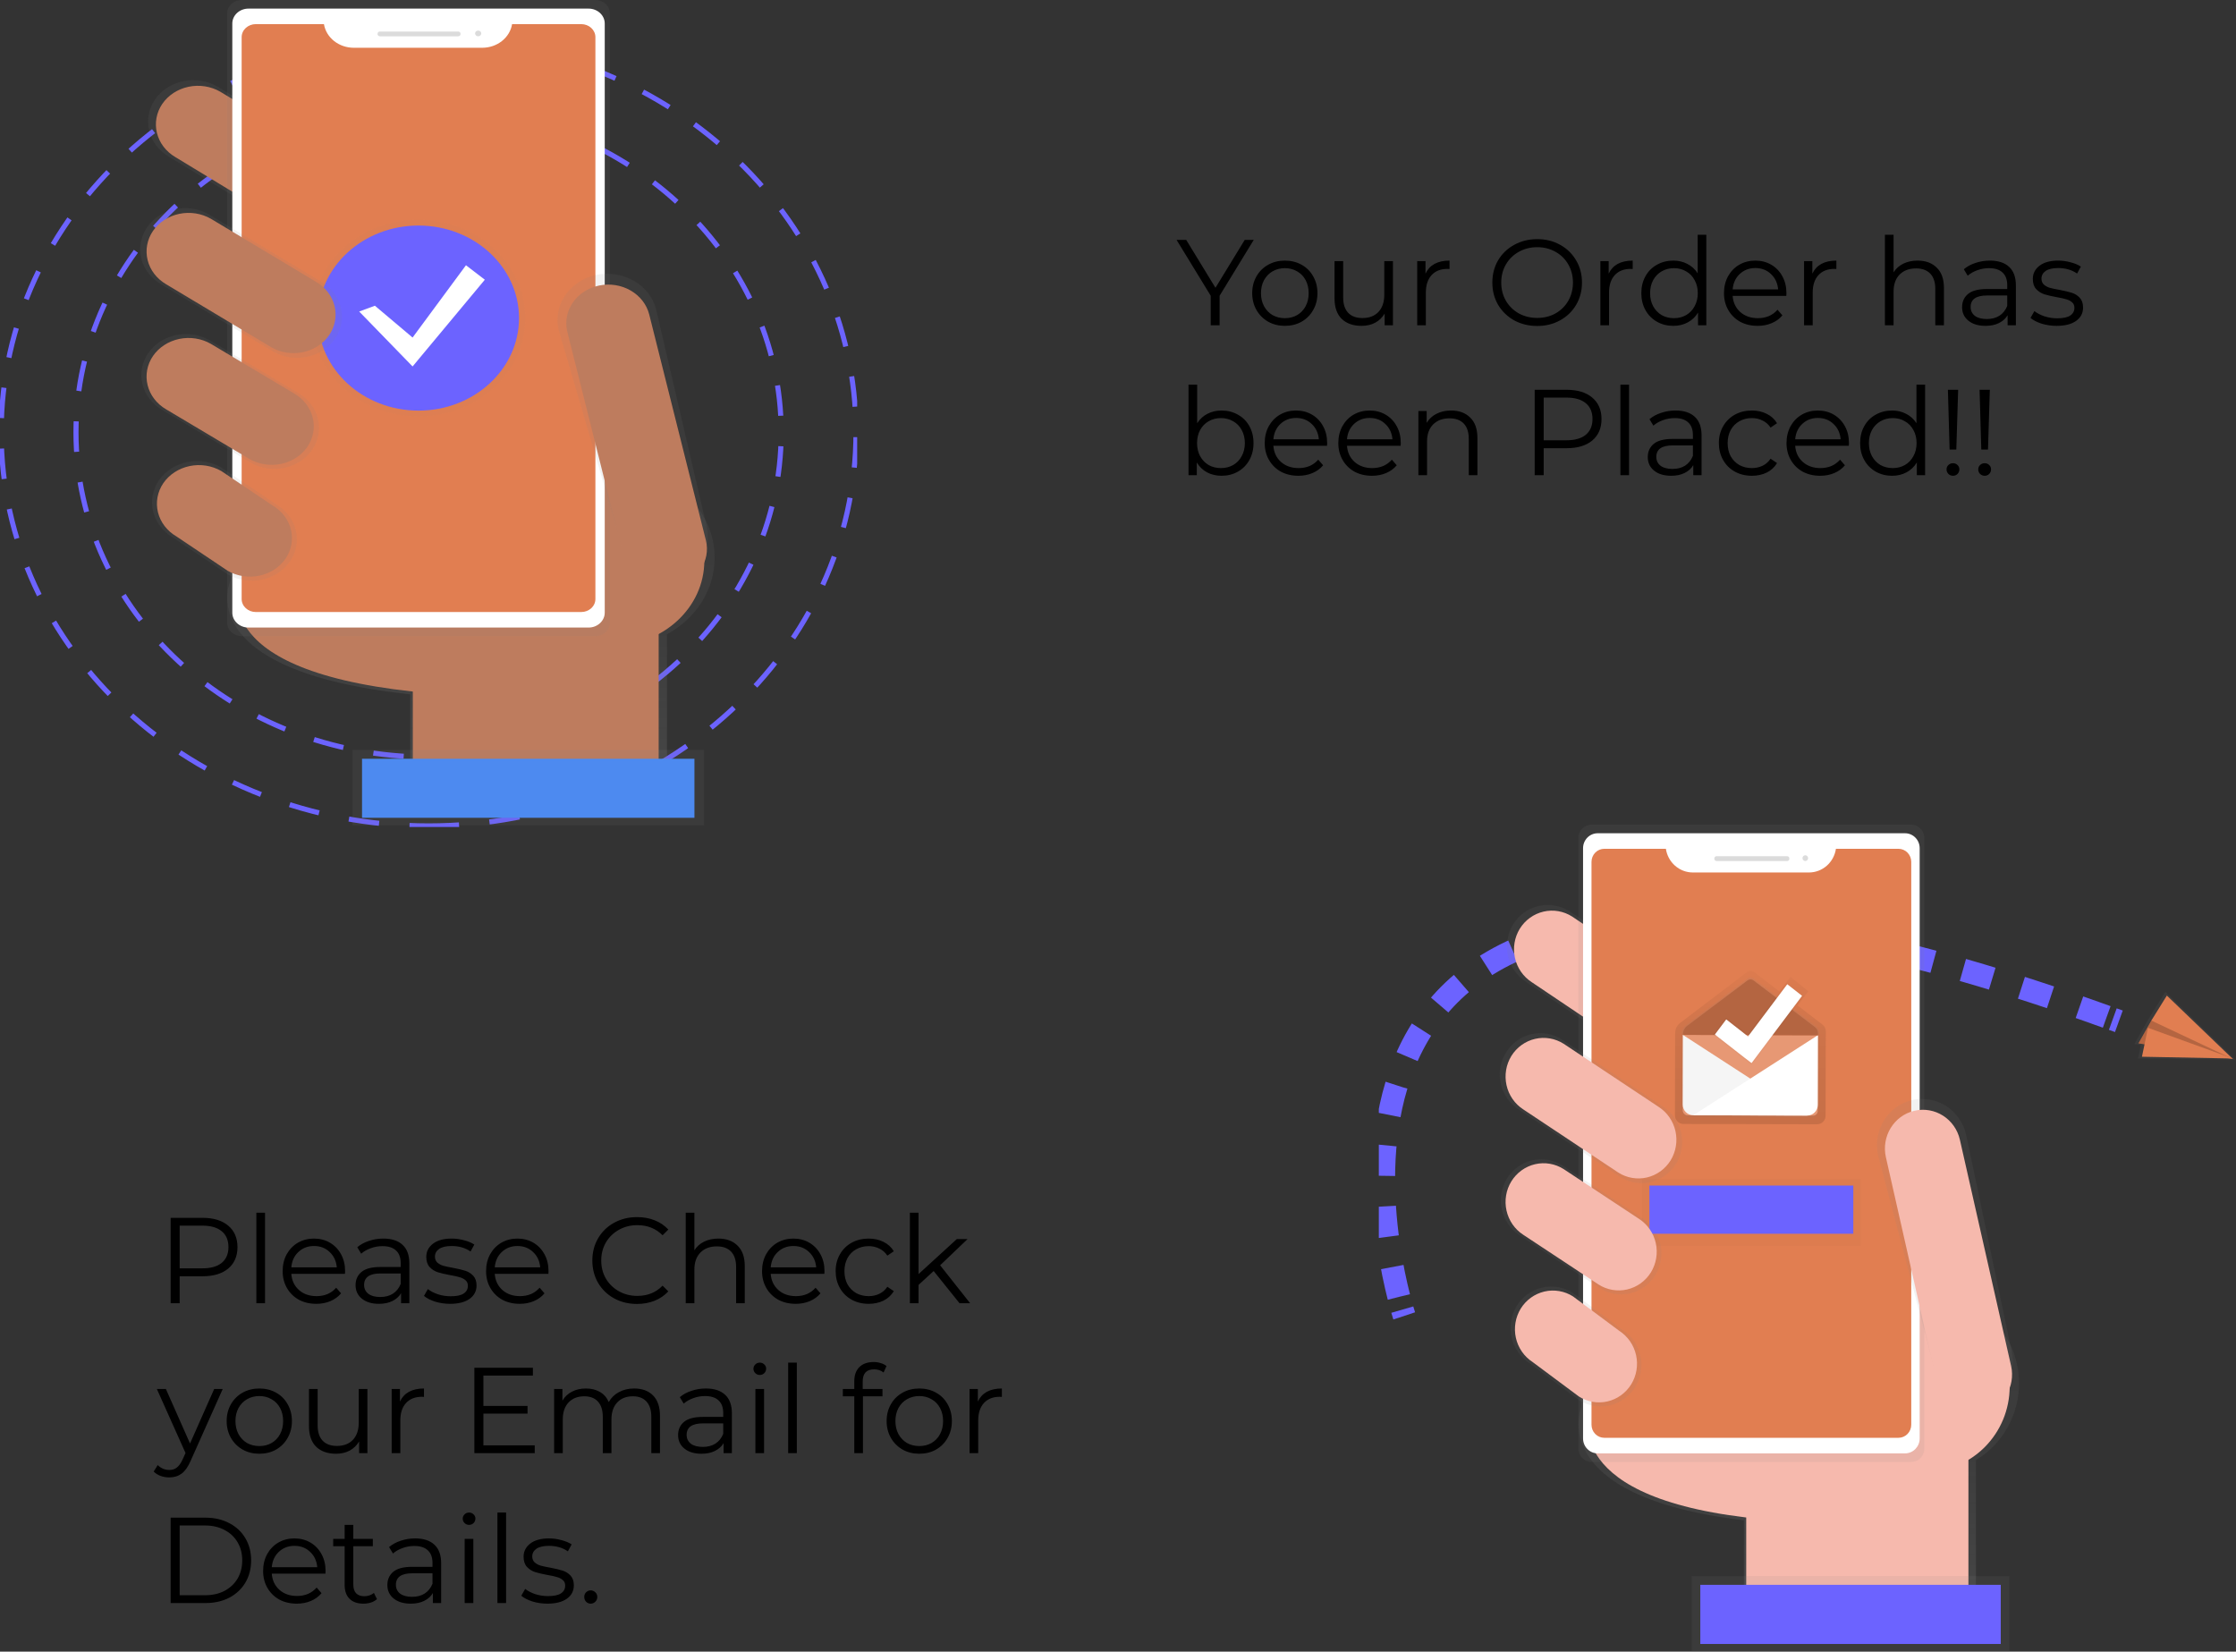<svg width="880" height="650" viewBox="0 0 880 650" fill="none" xmlns="http://www.w3.org/2000/svg">
<rect x="0" y="0" width="880" height="650" fill="#333333" stroke="none"/>
<g clip-path="url(#clip0)">
<path d="M168.674 297.933C245.316 297.933 307.446 240.731 307.446 170.168C307.446 99.606 245.316 42.403 168.674 42.403C92.033 42.403 29.903 99.606 29.903 170.168C29.903 240.731 92.033 297.933 168.674 297.933Z" stroke="#6C63FF" stroke-width="2" stroke-miterlimit="10" stroke-dasharray="12 12"/>
<path d="M168.674 325.035C261.573 325.035 336.882 255.699 336.882 170.168C336.882 84.638 261.573 15.302 168.674 15.302C75.776 15.302 0.467 84.638 0.467 170.168C0.467 255.699 75.776 325.035 168.674 325.035Z" stroke="#6C63FF" stroke-width="2" stroke-miterlimit="10" stroke-dasharray="12 12"/>
<path d="M281.252 219.506C281.255 210.805 277.731 202.417 271.37 195.983C265.009 189.548 256.269 185.53 246.86 184.716C237.452 183.901 228.051 186.348 220.499 191.578C212.947 196.808 207.786 204.445 206.026 212.993L89.407 210.081L90.688 228.527C90.688 228.527 74.058 263.854 161.456 273.266V308.972H262.493V249.606C268.198 246.53 272.931 242.134 276.222 236.854C279.513 231.574 281.247 225.594 281.252 219.506V219.506Z" fill="url(#paint0_linear)"/>
<path d="M94.691 229.301C94.691 229.301 78.767 263.131 162.465 272.156V306.365H259.226V215.772L93.448 211.634L94.691 229.301Z" fill="#BE7C5E"/>
<path d="M143.052 88.128C140.529 91.793 136.532 94.391 131.936 95.352C127.34 96.314 122.517 95.561 118.521 93.26L66.569 61.74C62.587 59.417 59.766 55.738 58.722 51.506C57.677 47.275 58.494 42.834 60.994 39.155V39.155C63.517 35.495 67.51 32.901 72.102 31.939C76.693 30.978 81.512 31.727 85.506 34.023L137.459 65.543C141.443 67.863 144.268 71.541 145.316 75.773C146.364 80.005 145.55 84.447 143.052 88.128V88.128Z" fill="url(#paint1_linear)"/>
<path d="M140.173 86.407C137.828 89.814 134.114 92.228 129.841 93.122C125.569 94.016 121.086 93.317 117.372 91.178L69.064 61.856C65.363 59.697 62.741 56.277 61.77 52.344C60.799 48.41 61.558 44.283 63.882 40.863V40.863C66.227 37.456 69.942 35.042 74.214 34.148C78.486 33.254 82.969 33.953 86.683 36.093L134.982 65.397C138.69 67.555 141.317 70.977 142.29 74.915C143.263 78.853 142.502 82.985 140.173 86.407V86.407Z" fill="#BE7C5E"/>
<path d="M240.859 254.114C260.928 254.114 277.196 239.136 277.196 220.659C277.196 202.182 260.928 187.204 240.859 187.204C220.79 187.204 204.521 202.182 204.521 220.659C204.521 239.136 220.79 254.114 240.859 254.114Z" fill="#BE7C5E"/>
<path d="M234.317 0H95.116C91.955 0 89.393 2.359 89.393 5.27V245.081C89.393 247.991 91.955 250.35 95.116 250.35H234.317C237.478 250.35 240.041 247.991 240.041 245.081V5.27C240.041 2.359 237.478 0 234.317 0Z" fill="url(#paint2_linear)"/>
<path d="M231.627 3.386H97.799C94.279 3.386 91.426 6.013 91.426 9.253V241.106C91.426 244.346 94.279 246.973 97.799 246.973H231.627C235.147 246.973 238 244.346 238 241.106V9.253C238 6.013 235.147 3.386 231.627 3.386Z" fill="white"/>
<path d="M201.536 9.494C201.112 12.077 199.698 14.436 197.549 16.142C195.401 17.849 192.66 18.791 189.822 18.799H139.201C136.364 18.79 133.624 17.848 131.477 16.141C129.329 14.434 127.916 12.077 127.492 9.494H100.672C99.941 9.494 99.217 9.626 98.541 9.883C97.865 10.14 97.251 10.518 96.734 10.993C96.217 11.469 95.806 12.034 95.527 12.656C95.247 13.278 95.103 13.944 95.103 14.618V235.733C95.102 236.406 95.245 237.073 95.525 237.695C95.804 238.317 96.214 238.882 96.731 239.358C97.248 239.835 97.861 240.212 98.537 240.47C99.212 240.728 99.936 240.86 100.667 240.86H228.757C229.489 240.861 230.213 240.729 230.888 240.472C231.564 240.215 232.178 239.837 232.695 239.361C233.213 238.886 233.623 238.321 233.903 237.699C234.183 237.077 234.327 236.41 234.327 235.737V14.622C234.328 13.949 234.184 13.282 233.905 12.66C233.625 12.038 233.215 11.473 232.699 10.996C232.182 10.52 231.568 10.142 230.893 9.885C230.217 9.627 229.493 9.494 228.762 9.494H201.536Z" fill="#E17E51"/>
<path d="M180.318 12.406H149.522C149.006 12.406 148.588 12.792 148.588 13.267V13.426C148.588 13.901 149.006 14.286 149.522 14.286H180.318C180.834 14.286 181.253 13.901 181.253 13.426V13.267C181.253 12.792 180.834 12.406 180.318 12.406Z" fill="#DBDBDB"/>
<path d="M188.191 14.286C188.867 14.286 189.415 13.782 189.415 13.159C189.415 12.537 188.867 12.032 188.191 12.032C187.515 12.032 186.967 12.537 186.967 13.159C186.967 13.782 187.515 14.286 188.191 14.286Z" fill="#DBDBDB"/>
<path d="M264.347 226.561C253.801 228.807 246.564 222.474 244.125 212.769L219.894 129.929C218.735 125.249 219.636 120.337 222.398 116.266C225.16 112.194 229.559 109.295 234.635 108.2V108.2C239.718 107.134 245.053 107.963 249.475 110.506C253.897 113.048 257.046 117.099 258.236 121.772L278.009 206.751C280.448 216.46 274.888 224.316 264.347 226.561Z" fill="url(#paint3_linear)"/>
<path d="M255.517 123.8C253.461 115.608 244.582 110.501 235.684 112.394C226.786 114.287 221.239 122.463 223.295 130.655L245.576 219.442C247.632 227.634 256.512 232.741 265.41 230.848C274.308 228.955 279.855 220.779 277.799 212.587L255.517 123.8Z" fill="#BE7C5E"/>
<path d="M277.042 295.171H138.738V324.854H277.042V295.171Z" fill="url(#paint4_linear)"/>
<path d="M273.305 298.613H142.477V321.843H273.305V298.613Z" fill="#4D8AF0"/>
<path d="M122.885 176.995C120.392 180.617 116.444 183.184 111.903 184.134C107.362 185.084 102.597 184.341 98.649 182.067L63.806 161.311C59.873 159.016 57.085 155.381 56.053 151.2C55.02 147.019 55.828 142.632 58.298 138.997V138.997C60.79 135.375 64.738 132.809 69.279 131.858C73.82 130.908 78.586 131.651 82.534 133.925L117.376 154.682C121.31 156.976 124.097 160.611 125.13 164.792C126.162 168.973 125.355 173.36 122.885 176.995V176.995Z" fill="url(#paint5_linear)"/>
<path d="M114.138 220.93C111.624 224.585 107.64 227.175 103.058 228.135C98.475 229.094 93.667 228.344 89.683 226.049L68.101 211.561C64.131 209.245 61.318 205.578 60.276 201.359C59.234 197.14 60.048 192.713 62.541 189.045V189.045C65.055 185.39 69.039 182.799 73.621 181.84C78.204 180.881 83.012 181.631 86.996 183.926L108.578 198.418C112.547 200.734 115.359 204.401 116.401 208.618C117.443 212.836 116.629 217.263 114.138 220.93Z" fill="url(#paint6_linear)"/>
<g opacity="0.5">
<path opacity="0.5" d="M164.712 163.87C187.921 163.87 206.736 146.548 206.736 125.179C206.736 103.811 187.921 86.489 164.712 86.489C141.503 86.489 122.688 103.811 122.688 125.179C122.688 146.548 141.503 163.87 164.712 163.87Z" fill="url(#paint7_linear)"/>
</g>
<path d="M164.712 161.595C186.556 161.595 204.264 145.291 204.264 125.179C204.264 105.068 186.556 88.764 164.712 88.764C142.868 88.764 125.16 105.068 125.16 125.179C125.16 145.291 142.868 161.595 164.712 161.595Z" fill="#6C63FF"/>
<path d="M147.546 120.318L162.376 132.837L183.388 104.389L190.808 110.08L162.376 144.219L141.364 122.598L147.546 120.318Z" fill="white"/>
<path d="M112.395 219.85C110.05 223.257 106.336 225.672 102.063 226.566C97.791 227.459 93.308 226.76 89.594 224.621L69.465 211.13C65.764 208.971 63.142 205.551 62.171 201.618C61.2 197.684 61.959 193.557 64.283 190.137V190.137C66.628 186.73 70.343 184.316 74.615 183.422C78.888 182.528 83.37 183.227 87.085 185.367L107.209 198.883C110.903 201.041 113.52 204.456 114.492 208.383C115.463 212.311 114.71 216.432 112.395 219.85V219.85Z" fill="#BE7C5E"/>
<path d="M120.969 175.855C118.624 179.262 114.909 181.677 110.637 182.571C106.365 183.464 101.882 182.765 98.168 180.626L65.386 161.096C61.685 158.936 59.063 155.517 58.092 151.583C57.121 147.65 57.88 143.522 60.204 140.103V140.103C62.549 136.695 66.264 134.281 70.536 133.387C74.808 132.493 79.291 133.192 83.006 135.332L115.787 154.862C119.488 157.021 122.11 160.441 123.081 164.375C124.052 168.308 123.293 172.436 120.969 175.855Z" fill="#BE7C5E"/>
<path d="M131.893 133.267C129.389 136.905 125.422 139.482 120.86 140.437C116.298 141.391 111.511 140.645 107.545 138.36L63.391 111.891C59.439 109.585 56.64 105.933 55.603 101.733C54.567 97.533 55.377 93.126 57.858 89.474C60.363 85.836 64.33 83.259 68.892 82.304C73.454 81.35 78.24 82.097 82.207 84.381L126.361 110.85C130.312 113.156 133.112 116.808 134.148 121.008C135.185 125.208 134.374 129.615 131.893 133.267Z" fill="url(#paint8_linear)"/>
<path d="M129.548 131.89C127.203 135.298 123.488 137.712 119.216 138.606C114.944 139.5 110.461 138.8 106.746 136.661L65.391 111.87C61.69 109.71 59.068 106.291 58.097 102.357C57.126 98.424 57.885 94.296 60.209 90.877V90.877C62.554 87.469 66.269 85.055 70.541 84.161C74.813 83.267 79.296 83.966 83.01 86.106L124.361 110.897C128.063 113.056 130.686 116.475 131.658 120.409C132.63 124.342 131.871 128.47 129.548 131.89V131.89Z" fill="#BE7C5E"/>
</g>
<g clip-path="url(#clip1)">
<path d="M552.642 517.866C552.642 517.866 552.355 517.004 551.891 515.401" stroke="#6C63FF" stroke-width="9" stroke-miterlimit="10"/>
<path d="M550.53 510.401C540.264 470.06 508.257 284.138 829.111 400.205" stroke="#6C63FF" stroke-width="9" stroke-miterlimit="10" stroke-dasharray="12.04 12.04"/>
<path d="M831.515 401.067L833.901 401.929" stroke="#6C63FF" stroke-width="9" stroke-miterlimit="10"/>
<path d="M794.6 544.454C794.602 535.737 791.417 527.333 785.668 520.886C779.919 514.44 772.019 510.414 763.515 509.598C755.011 508.782 746.515 511.234 739.689 516.474C732.863 521.713 728.199 529.364 726.608 537.929L621.204 535.011L622.361 553.492C622.361 553.492 607.331 588.885 686.324 598.315V634.088H777.644V574.611C782.801 571.529 787.079 567.124 790.054 561.835C793.028 556.545 794.595 550.553 794.6 544.454V544.454Z" fill="url(#paint9_linear)"/>
<path d="M625.981 554.268C625.981 554.268 611.588 588.161 687.237 597.203V631.476H774.693V540.709L624.857 536.567L625.981 554.268Z" fill="#F6B9AD"/>
<path d="M669.689 412.828C667.409 416.501 663.797 419.103 659.643 420.066C655.489 421.03 651.13 420.276 647.518 417.97L600.561 386.391C596.963 384.064 594.413 380.378 593.469 376.138C592.525 371.899 593.264 367.45 595.523 363.764C597.803 360.096 601.412 357.498 605.562 356.534C609.712 355.571 614.067 356.322 617.678 358.622L664.634 390.201C668.235 392.526 670.789 396.211 671.736 400.451C672.683 404.69 671.947 409.141 669.689 412.828V412.828Z" fill="url(#paint10_linear)"/>
<path d="M667.088 411.1C664.968 414.514 661.611 416.932 657.75 417.828C653.888 418.724 649.836 418.023 646.479 415.88L602.817 386.525C599.472 384.362 597.102 380.935 596.224 376.994C595.347 373.054 596.033 368.918 598.133 365.492V365.492C600.253 362.079 603.61 359.66 607.472 358.764C611.333 357.869 615.385 358.569 618.742 360.713L662.396 390.072C665.741 392.234 668.112 395.659 668.991 399.599C669.87 403.538 669.186 407.673 667.088 411.1V411.1Z" fill="#F6B9AD"/>
<path d="M758.087 579.127C776.226 579.127 790.93 564.121 790.93 545.609C790.93 527.097 776.226 512.091 758.087 512.091C739.948 512.091 725.244 527.097 725.244 545.609C725.244 564.121 739.948 579.127 758.087 579.127Z" fill="#F6B9AD"/>
<path d="M752.175 324.535H626.361C623.504 324.535 621.188 326.899 621.188 329.815V570.077C621.188 572.992 623.504 575.356 626.361 575.356H752.175C755.032 575.356 757.349 572.992 757.349 570.077V329.815C757.349 326.899 755.032 324.535 752.175 324.535Z" fill="url(#paint11_linear)"/>
<path d="M749.747 327.927H628.789C625.607 327.927 623.028 330.559 623.028 333.806V566.094C623.028 569.341 625.607 571.973 628.789 571.973H749.747C752.928 571.973 755.507 569.341 755.507 566.094V333.806C755.507 330.559 752.928 327.927 749.747 327.927Z" fill="white"/>
<path d="M722.55 334.043C722.167 336.631 720.889 338.994 718.947 340.703C717.005 342.413 714.528 343.358 711.963 343.365H666.21C663.646 343.356 661.17 342.412 659.229 340.702C657.288 338.992 656.01 336.63 655.627 334.043H631.386C630.726 334.042 630.071 334.175 629.46 334.432C628.85 334.69 628.295 335.068 627.827 335.545C627.36 336.021 626.989 336.587 626.736 337.211C626.483 337.834 626.353 338.501 626.353 339.176V560.707C626.352 561.381 626.482 562.049 626.734 562.672C626.987 563.296 627.357 563.862 627.824 564.339C628.291 564.816 628.846 565.195 629.456 565.453C630.067 565.711 630.721 565.844 631.382 565.844H747.154C747.815 565.845 748.47 565.712 749.08 565.455C749.691 565.197 750.246 564.819 750.714 564.342C751.181 563.866 751.552 563.299 751.805 562.676C752.058 562.053 752.188 561.385 752.188 560.711V339.18C752.189 338.506 752.059 337.838 751.806 337.215C751.554 336.591 751.184 336.025 750.716 335.548C750.249 335.071 749.695 334.692 749.084 334.434C748.474 334.176 747.819 334.043 747.158 334.043H722.55Z" fill="#E17E51"/>
<path d="M703.373 336.965H675.539C675.072 336.965 674.694 337.351 674.694 337.827V337.986C674.694 338.462 675.072 338.848 675.539 338.848H703.373C703.84 338.848 704.218 338.462 704.218 337.986V337.827C704.218 337.351 703.84 336.965 703.373 336.965Z" fill="#DBDBDB"/>
<path d="M710.489 338.848C711.1 338.848 711.596 338.343 711.596 337.719C711.596 337.096 711.1 336.59 710.489 336.59C709.878 336.59 709.383 337.096 709.383 337.719C709.383 338.343 709.878 338.848 710.489 338.848Z" fill="#DBDBDB"/>
<path d="M779.321 551.518C769.789 553.768 763.248 547.423 761.043 537.7L739.142 454.708C738.095 450.019 738.909 445.098 741.405 441.019C743.902 436.941 747.878 434.036 752.466 432.939V432.939C757.06 431.87 761.882 432.701 765.879 435.248C769.876 437.796 772.722 441.854 773.797 446.536L791.669 531.658C793.873 541.398 788.848 549.268 779.321 551.518Z" fill="url(#paint12_linear)"/>
<path d="M771.34 448.572C769.482 440.365 761.456 435.248 753.413 437.145C745.371 439.041 740.358 447.232 742.216 455.44L762.355 544.394C764.213 552.601 772.239 557.718 780.281 555.821C788.324 553.925 793.337 545.734 791.479 537.526L771.34 448.572Z" fill="#F6B9AD"/>
<path d="M790.796 620.261H665.792V650H790.796V620.261Z" fill="url(#paint13_linear)"/>
<path d="M787.417 623.709H669.17V646.983H787.417V623.709Z" fill="#6C63FF"/>
<path d="M717.157 403.14L707.47 395.696L711.693 390.094L704.644 384.448L700.24 390.145L690.277 382.495C689.898 382.205 689.436 382.047 688.962 382.047C688.487 382.047 688.026 382.205 687.646 382.495L661.239 402.558C660.238 403.42 659.301 404.407 659.292 406.665H659.263L659.195 437.576V438.951C659.194 439.394 659.279 439.832 659.443 440.241C659.608 440.651 659.851 441.023 660.157 441.337C660.462 441.651 660.826 441.9 661.226 442.07C661.626 442.241 662.056 442.329 662.489 442.33H663.79L688.829 442.386L715.172 442.446C715.606 442.447 716.036 442.361 716.437 442.193C716.838 442.025 717.203 441.777 717.51 441.465C717.818 441.153 718.062 440.782 718.229 440.374C718.396 439.965 718.482 439.527 718.483 439.085L718.555 406.855H718.61C718.61 404.592 718.158 404.002 717.157 403.14Z" fill="url(#paint14_linear)"/>
<path d="M716.008 407.325C716.008 405.265 715.586 404.739 714.682 403.941L690.159 385.12C689.812 384.854 689.391 384.711 688.957 384.711C688.524 384.711 688.102 384.854 687.756 385.12L663.663 403.428C663.084 403.851 662.617 404.415 662.307 405.07C661.998 405.724 661.854 406.448 661.889 407.174H661.864L661.801 435.378V436.632C661.8 437.448 662.116 438.23 662.679 438.808C663.243 439.386 664.009 439.712 664.808 439.714H665.994L688.841 439.766L712.875 439.822C713.674 439.823 714.441 439.5 715.007 438.925C715.573 438.349 715.892 437.568 715.894 436.753L715.958 407.346L716.008 407.325Z" fill="url(#paint15_linear)"/>
<path d="M662.307 407.287L715.446 407.41L715.379 437.247C715.379 437.484 715.333 437.718 715.244 437.937C715.154 438.155 715.024 438.353 714.86 438.52C714.695 438.687 714.5 438.819 714.286 438.909C714.072 438.999 713.842 439.045 713.61 439.045L664.2 438.93C663.684 438.929 663.189 438.719 662.825 438.345C662.46 437.972 662.256 437.466 662.258 436.939L662.324 407.287L662.307 407.287Z" fill="#E17E51"/>
<path opacity="0.2" d="M662.307 407.287L715.446 407.41L715.379 437.247C715.379 437.484 715.333 437.718 715.244 437.937C715.154 438.155 715.024 438.353 714.86 438.52C714.695 438.687 714.5 438.819 714.286 438.909C714.072 438.999 713.842 439.045 713.61 439.045L664.2 438.93C663.684 438.929 663.189 438.719 662.825 438.345C662.46 437.972 662.256 437.466 662.258 436.939L662.324 407.287L662.307 407.287Z" fill="white"/>
<path d="M662.312 407.277L662.253 434.684C662.252 435.237 662.357 435.785 662.564 436.296C662.77 436.808 663.073 437.272 663.455 437.664C663.838 438.056 664.292 438.367 664.792 438.58C665.292 438.792 665.829 438.902 666.37 438.904L711.258 439.007" fill="#F5F5F5"/>
<path d="M715.456 407.398L715.397 434.822C715.396 435.375 715.288 435.922 715.079 436.433C714.871 436.943 714.566 437.407 714.182 437.797C713.798 438.187 713.343 438.496 712.842 438.707C712.341 438.918 711.804 439.025 711.262 439.024L666.375 438.921" fill="white"/>
<path d="M687.752 385.835L664.103 403.635C663.534 404.043 663.077 404.591 662.772 405.227C662.467 405.864 662.325 406.569 662.358 407.277L715.523 407.45C715.523 405.445 715.101 404.92 714.222 404.161L690.129 385.844C689.787 385.58 689.371 385.437 688.942 385.435C688.513 385.433 688.096 385.574 687.752 385.835V385.835Z" fill="#E17E51"/>
<path opacity="0.2" d="M687.752 385.835L664.103 403.635C663.534 404.043 663.077 404.591 662.772 405.227C662.467 405.864 662.325 406.569 662.358 407.277L715.523 407.45C715.523 405.445 715.101 404.92 714.222 404.161L690.129 385.844C689.787 385.58 689.371 385.437 688.942 385.435C688.513 385.433 688.096 385.574 687.752 385.835V385.835Z" fill="black"/>
<path d="M709.699 392.029L703.268 386.883L687.722 406.976L679.369 400.364L674.137 407.152L686.295 416.63L689.31 419.099L709.699 392.029Z" fill="url(#paint16_linear)"/>
<path d="M709.226 391.904L703.398 387.344L687.955 407.898L679.378 401.187L674.905 407.135L686.396 416.117L689.344 418.371L709.226 391.904Z" fill="white"/>
<path d="M659.605 458.061C657.341 461.706 653.756 464.288 649.633 465.245C645.51 466.201 641.183 465.453 637.599 463.164L597.69 436.645C594.119 434.335 591.589 430.676 590.652 426.468C589.715 422.26 590.448 417.845 592.69 414.186V414.186C594.954 410.541 598.539 407.959 602.662 407.003C606.785 406.047 611.112 406.795 614.697 409.083L654.605 435.602C658.176 437.913 660.707 441.571 661.643 445.779C662.58 449.987 661.848 454.403 659.605 458.061V458.061Z" fill="url(#paint17_linear)"/>
<path d="M657.485 456.665C655.365 460.078 652.008 462.497 648.146 463.393C644.285 464.288 640.233 463.588 636.876 461.445L599.497 436.606C596.152 434.443 593.782 431.017 592.905 427.076C592.027 423.135 592.714 419 594.814 415.574V415.574C596.934 412.16 600.291 409.742 604.152 408.846C608.014 407.95 612.066 408.651 615.423 410.794L652.801 435.632C656.146 437.796 658.516 441.222 659.394 445.163C660.271 449.104 659.585 453.239 657.485 456.665V456.665Z" fill="#F6B9AD"/>
<path d="M651.463 501.859C649.21 505.488 645.642 508.059 641.537 509.011C637.433 509.963 633.126 509.219 629.557 506.94L598.062 486.145C594.506 483.846 591.986 480.204 591.053 476.015C590.121 471.826 590.85 467.431 593.083 463.789V463.789C595.335 460.16 598.904 457.589 603.008 456.637C607.113 455.685 611.419 456.429 614.988 458.708L646.479 479.508C650.035 481.806 652.554 485.446 653.488 489.634C654.422 493.822 653.693 498.217 651.463 501.859Z" fill="url(#paint18_linear)"/>
<path d="M643.557 545.881C641.285 549.543 637.684 552.138 633.542 553.099C629.401 554.06 625.055 553.308 621.454 551.009L601.947 536.485C598.359 534.165 595.816 530.491 594.875 526.264C593.933 522.037 594.669 517.601 596.922 513.927C599.197 510.267 602.799 507.676 606.941 506.718C611.082 505.761 615.427 506.514 619.026 508.815L638.532 523.335C642.117 525.655 644.657 529.327 645.599 533.551C646.54 537.774 645.806 542.207 643.557 545.881Z" fill="url(#paint19_linear)"/>
<path d="M641.981 544.799C639.862 548.212 636.504 550.631 632.643 551.527C628.782 552.422 624.73 551.722 621.373 549.578L603.184 536.037C599.839 533.873 597.469 530.447 596.591 526.506C595.714 522.565 596.4 518.43 598.5 515.004C600.62 511.591 603.977 509.172 607.839 508.276C611.7 507.381 615.752 508.081 619.109 510.224L637.298 523.766C640.643 525.93 643.013 529.356 643.89 533.297C644.768 537.237 644.082 541.373 641.981 544.799V544.799Z" fill="#F6B9AD"/>
<path d="M732.344 463.992H646.192V490.282H732.344V463.992Z" fill="url(#paint20_linear)"/>
<path d="M729.387 466.578H649.148V485.541H729.387V466.578Z" fill="#6C63FF"/>
<path d="M878.484 416.992L880 417.233L879.764 417.005H879.891L879.692 416.936L852.204 390.331L845.532 401.075L839.982 410.876L842.554 411.285L841.414 416.595L878.484 416.992Z" fill="url(#paint21_linear)"/>
<path d="M846.684 401.636L841.616 410.605L878.779 416.781L854.843 399.769L846.684 401.636Z" fill="#E17E51"/>
<path opacity="0.2" d="M846.684 401.636L841.616 410.605L878.779 416.781L854.843 399.769L846.684 401.636Z" fill="black"/>
<path d="M852.786 391.809L878.779 416.781L846.684 401.636L852.786 391.809Z" fill="#E17E51"/>
<path d="M842.984 415.876L878.678 416.569L845.358 404.493L842.984 415.876Z" fill="#E17E51"/>
<path d="M649.731 500.734C647.612 504.148 644.254 506.566 640.393 507.462C636.532 508.357 632.48 507.657 629.123 505.514L599.493 485.947C596.149 483.783 593.779 480.357 592.901 476.416C592.023 472.475 592.71 468.34 594.81 464.914V464.914C596.926 461.497 600.282 459.074 604.144 458.174C608.005 457.274 612.059 457.971 615.419 460.113L645.048 479.68C648.399 481.843 650.773 485.274 651.65 489.22C652.528 493.166 651.838 497.306 649.731 500.734V500.734Z" fill="#F6B9AD"/>
</g>
<path d="M479.992 116.384V128H476.488V116.384L463.048 94.4H466.84L478.36 113.264L489.88 94.4H493.432L479.992 116.384ZM505.681 128.24C503.249 128.24 501.057 127.696 499.105 126.608C497.153 125.488 495.617 123.952 494.497 122C493.377 120.048 492.817 117.84 492.817 115.376C492.817 112.912 493.377 110.704 494.497 108.752C495.617 106.8 497.153 105.28 499.105 104.192C501.057 103.104 503.249 102.56 505.681 102.56C508.113 102.56 510.305 103.104 512.257 104.192C514.209 105.28 515.729 106.8 516.817 108.752C517.937 110.704 518.497 112.912 518.497 115.376C518.497 117.84 517.937 120.048 516.817 122C515.729 123.952 514.209 125.488 512.257 126.608C510.305 127.696 508.113 128.24 505.681 128.24ZM505.681 125.216C507.473 125.216 509.073 124.816 510.481 124.016C511.921 123.184 513.041 122.016 513.841 120.512C514.641 119.008 515.041 117.296 515.041 115.376C515.041 113.456 514.641 111.744 513.841 110.24C513.041 108.736 511.921 107.584 510.481 106.784C509.073 105.952 507.473 105.536 505.681 105.536C503.889 105.536 502.273 105.952 500.833 106.784C499.425 107.584 498.305 108.736 497.473 110.24C496.673 111.744 496.273 113.456 496.273 115.376C496.273 117.296 496.673 119.008 497.473 120.512C498.305 122.016 499.425 123.184 500.833 124.016C502.273 124.816 503.889 125.216 505.681 125.216ZM548.207 102.752V128H544.943V123.392C544.047 124.928 542.815 126.128 541.247 126.992C539.679 127.824 537.887 128.24 535.871 128.24C532.575 128.24 529.967 127.328 528.047 125.504C526.159 123.648 525.215 120.944 525.215 117.392V102.752H528.623V117.056C528.623 119.712 529.279 121.728 530.591 123.104C531.903 124.48 533.775 125.168 536.207 125.168C538.863 125.168 540.959 124.368 542.495 122.768C544.031 121.136 544.799 118.88 544.799 116V102.752H548.207ZM561.016 107.696C561.816 106 563 104.72 564.568 103.856C566.168 102.992 568.136 102.56 570.472 102.56V105.872L569.656 105.824C567 105.824 564.92 106.64 563.416 108.272C561.912 109.904 561.16 112.192 561.16 115.136V128H557.752V102.752H561.016V107.696ZM604.988 128.288C601.66 128.288 598.636 127.552 595.916 126.08C593.228 124.576 591.116 122.528 589.58 119.936C588.076 117.344 587.324 114.432 587.324 111.2C587.324 107.968 588.076 105.056 589.58 102.464C591.116 99.872 593.228 97.84 595.916 96.368C598.636 94.864 601.66 94.112 604.988 94.112C608.316 94.112 611.308 94.848 613.964 96.32C616.652 97.792 618.764 99.84 620.3 102.464C621.836 105.056 622.604 107.968 622.604 111.2C622.604 114.432 621.836 117.36 620.3 119.984C618.764 122.576 616.652 124.608 613.964 126.08C611.308 127.552 608.316 128.288 604.988 128.288ZM604.988 125.12C607.644 125.12 610.044 124.528 612.188 123.344C614.332 122.128 616.012 120.464 617.228 118.352C618.444 116.208 619.052 113.824 619.052 111.2C619.052 108.576 618.444 106.208 617.228 104.096C616.012 101.952 614.332 100.288 612.188 99.104C610.044 97.888 607.644 97.28 604.988 97.28C602.332 97.28 599.916 97.888 597.74 99.104C595.596 100.288 593.9 101.952 592.652 104.096C591.436 106.208 590.828 108.576 590.828 111.2C590.828 113.824 591.436 116.208 592.652 118.352C593.9 120.464 595.596 122.128 597.74 123.344C599.916 124.528 602.332 125.12 604.988 125.12ZM633.11 107.696C633.91 106 635.094 104.72 636.662 103.856C638.262 102.992 640.23 102.56 642.566 102.56V105.872L641.75 105.824C639.094 105.824 637.014 106.64 635.51 108.272C634.006 109.904 633.254 112.192 633.254 115.136V128H629.846V102.752H633.11V107.696ZM671.542 92.384V128H668.278V123.008C667.254 124.704 665.894 126 664.198 126.896C662.534 127.792 660.646 128.24 658.534 128.24C656.166 128.24 654.022 127.696 652.102 126.608C650.182 125.52 648.678 124 647.59 122.048C646.502 120.096 645.958 117.872 645.958 115.376C645.958 112.88 646.502 110.656 647.59 108.704C648.678 106.752 650.182 105.248 652.102 104.192C654.022 103.104 656.166 102.56 658.534 102.56C660.582 102.56 662.422 102.992 664.054 103.856C665.718 104.688 667.078 105.92 668.134 107.552V92.384H671.542ZM658.822 125.216C660.582 125.216 662.166 124.816 663.574 124.016C665.014 123.184 666.134 122.016 666.934 120.512C667.766 119.008 668.182 117.296 668.182 115.376C668.182 113.456 667.766 111.744 666.934 110.24C666.134 108.736 665.014 107.584 663.574 106.784C662.166 105.952 660.582 105.536 658.822 105.536C657.03 105.536 655.414 105.952 653.974 106.784C652.566 107.584 651.446 108.736 650.614 110.24C649.814 111.744 649.414 113.456 649.414 115.376C649.414 117.296 649.814 119.008 650.614 120.512C651.446 122.016 652.566 123.184 653.974 124.016C655.414 124.816 657.03 125.216 658.822 125.216ZM703.017 116.432H681.897C682.089 119.056 683.097 121.184 684.921 122.816C686.745 124.416 689.049 125.216 691.833 125.216C693.401 125.216 694.841 124.944 696.153 124.4C697.465 123.824 698.601 122.992 699.561 121.904L701.481 124.112C700.361 125.456 698.953 126.48 697.257 127.184C695.593 127.888 693.753 128.24 691.737 128.24C689.145 128.24 686.841 127.696 684.825 126.608C682.841 125.488 681.289 123.952 680.169 122C679.049 120.048 678.489 117.84 678.489 115.376C678.489 112.912 679.017 110.704 680.073 108.752C681.161 106.8 682.633 105.28 684.489 104.192C686.377 103.104 688.489 102.56 690.825 102.56C693.161 102.56 695.257 103.104 697.113 104.192C698.969 105.28 700.425 106.8 701.481 108.752C702.537 110.672 703.065 112.88 703.065 115.376L703.017 116.432ZM690.825 105.488C688.393 105.488 686.345 106.272 684.681 107.84C683.049 109.376 682.121 111.392 681.897 113.888H699.801C699.577 111.392 698.633 109.376 696.969 107.84C695.337 106.272 693.289 105.488 690.825 105.488ZM713.266 107.696C714.066 106 715.25 104.72 716.818 103.856C718.418 102.992 720.386 102.56 722.722 102.56V105.872L721.906 105.824C719.25 105.824 717.17 106.64 715.666 108.272C714.162 109.904 713.41 112.192 713.41 115.136V128H710.002V102.752H713.266V107.696ZM754.694 102.56C757.862 102.56 760.374 103.488 762.23 105.344C764.118 107.168 765.062 109.84 765.062 113.36V128H761.654V113.696C761.654 111.072 760.998 109.072 759.686 107.696C758.374 106.32 756.502 105.632 754.07 105.632C751.35 105.632 749.19 106.448 747.59 108.08C746.022 109.68 745.238 111.904 745.238 114.752V128H741.83V92.384H745.238V107.168C746.166 105.696 747.446 104.56 749.078 103.76C750.71 102.96 752.582 102.56 754.694 102.56ZM783.147 102.56C786.443 102.56 788.971 103.392 790.731 105.056C792.491 106.688 793.371 109.12 793.371 112.352V128H790.107V124.064C789.339 125.376 788.203 126.4 786.699 127.136C785.227 127.872 783.467 128.24 781.419 128.24C778.603 128.24 776.363 127.568 774.699 126.224C773.035 124.88 772.203 123.104 772.203 120.896C772.203 118.752 772.971 117.024 774.507 115.712C776.075 114.4 778.555 113.744 781.947 113.744H789.963V112.208C789.963 110.032 789.355 108.384 788.139 107.264C786.923 106.112 785.147 105.536 782.811 105.536C781.211 105.536 779.675 105.808 778.203 106.352C776.731 106.864 775.467 107.584 774.411 108.512L772.875 105.968C774.155 104.88 775.691 104.048 777.483 103.472C779.275 102.864 781.163 102.56 783.147 102.56ZM781.947 125.552C783.867 125.552 785.515 125.12 786.891 124.256C788.267 123.36 789.291 122.08 789.963 120.416V116.288H782.043C777.723 116.288 775.562 117.792 775.562 120.8C775.562 122.272 776.123 123.44 777.243 124.304C778.363 125.136 779.931 125.552 781.947 125.552ZM809.395 128.24C807.347 128.24 805.379 127.952 803.491 127.376C801.635 126.768 800.179 126.016 799.123 125.12L800.659 122.432C801.715 123.264 803.043 123.952 804.643 124.496C806.243 125.008 807.907 125.264 809.635 125.264C811.939 125.264 813.635 124.912 814.723 124.208C815.843 123.472 816.403 122.448 816.403 121.136C816.403 120.208 816.099 119.488 815.491 118.976C814.883 118.432 814.115 118.032 813.187 117.776C812.259 117.488 811.027 117.216 809.491 116.96C807.443 116.576 805.795 116.192 804.547 115.808C803.299 115.392 802.227 114.704 801.331 113.744C800.467 112.784 800.035 111.456 800.035 109.76C800.035 107.648 800.915 105.92 802.675 104.576C804.435 103.232 806.883 102.56 810.019 102.56C811.651 102.56 813.283 102.784 814.915 103.232C816.547 103.648 817.891 104.208 818.947 104.912L817.459 107.648C815.379 106.208 812.899 105.488 810.019 105.488C807.843 105.488 806.195 105.872 805.075 106.64C803.987 107.408 803.443 108.416 803.443 109.664C803.443 110.624 803.747 111.392 804.355 111.968C804.995 112.544 805.779 112.976 806.707 113.264C807.635 113.52 808.915 113.792 810.547 114.08C812.563 114.464 814.179 114.848 815.395 115.232C816.611 115.616 817.651 116.272 818.515 117.2C819.379 118.128 819.811 119.408 819.811 121.04C819.811 123.248 818.883 125.008 817.027 126.32C815.203 127.6 812.659 128.24 809.395 128.24ZM480.76 161.56C483.128 161.56 485.272 162.104 487.192 163.192C489.112 164.248 490.616 165.752 491.704 167.704C492.792 169.656 493.336 171.88 493.336 174.376C493.336 176.872 492.792 179.096 491.704 181.048C490.616 183 489.112 184.52 487.192 185.608C485.272 186.696 483.128 187.24 480.76 187.24C478.648 187.24 476.744 186.792 475.048 185.896C473.384 185 472.04 183.704 471.016 182.008V187H467.752V151.384H471.16V166.552C472.216 164.92 473.56 163.688 475.192 162.856C476.856 161.992 478.712 161.56 480.76 161.56ZM480.52 184.216C482.28 184.216 483.88 183.816 485.32 183.016C486.76 182.184 487.88 181.016 488.68 179.512C489.512 178.008 489.928 176.296 489.928 174.376C489.928 172.456 489.512 170.744 488.68 169.24C487.88 167.736 486.76 166.584 485.32 165.784C483.88 164.952 482.28 164.536 480.52 164.536C478.728 164.536 477.112 164.952 475.672 165.784C474.264 166.584 473.144 167.736 472.312 169.24C471.512 170.744 471.112 172.456 471.112 174.376C471.112 176.296 471.512 178.008 472.312 179.512C473.144 181.016 474.264 182.184 475.672 183.016C477.112 183.816 478.728 184.216 480.52 184.216ZM522.267 175.432H501.147C501.339 178.056 502.347 180.184 504.171 181.816C505.995 183.416 508.299 184.216 511.083 184.216C512.651 184.216 514.091 183.944 515.403 183.4C516.715 182.824 517.851 181.992 518.811 180.904L520.731 183.112C519.611 184.456 518.203 185.48 516.507 186.184C514.843 186.888 513.003 187.24 510.987 187.24C508.395 187.24 506.091 186.696 504.075 185.608C502.091 184.488 500.539 182.952 499.419 181C498.299 179.048 497.739 176.84 497.739 174.376C497.739 171.912 498.267 169.704 499.323 167.752C500.411 165.8 501.883 164.28 503.739 163.192C505.627 162.104 507.739 161.56 510.075 161.56C512.411 161.56 514.507 162.104 516.363 163.192C518.219 164.28 519.675 165.8 520.731 167.752C521.787 169.672 522.315 171.88 522.315 174.376L522.267 175.432ZM510.075 164.488C507.643 164.488 505.595 165.272 503.931 166.84C502.299 168.376 501.371 170.392 501.147 172.888H519.051C518.827 170.392 517.883 168.376 516.219 166.84C514.587 165.272 512.539 164.488 510.075 164.488ZM551.236 175.432H530.116C530.308 178.056 531.316 180.184 533.14 181.816C534.964 183.416 537.268 184.216 540.052 184.216C541.62 184.216 543.06 183.944 544.372 183.4C545.684 182.824 546.82 181.992 547.78 180.904L549.7 183.112C548.58 184.456 547.172 185.48 545.476 186.184C543.812 186.888 541.972 187.24 539.956 187.24C537.364 187.24 535.06 186.696 533.044 185.608C531.06 184.488 529.508 182.952 528.388 181C527.268 179.048 526.708 176.84 526.708 174.376C526.708 171.912 527.236 169.704 528.292 167.752C529.38 165.8 530.852 164.28 532.708 163.192C534.596 162.104 536.708 161.56 539.044 161.56C541.38 161.56 543.476 162.104 545.332 163.192C547.188 164.28 548.644 165.8 549.7 167.752C550.756 169.672 551.284 171.88 551.284 174.376L551.236 175.432ZM539.044 164.488C536.612 164.488 534.564 165.272 532.9 166.84C531.268 168.376 530.34 170.392 530.116 172.888H548.02C547.796 170.392 546.852 168.376 545.188 166.84C543.556 165.272 541.508 164.488 539.044 164.488ZM571.085 161.56C574.253 161.56 576.765 162.488 578.621 164.344C580.509 166.168 581.453 168.84 581.453 172.36V187H578.045V172.696C578.045 170.072 577.389 168.072 576.077 166.696C574.765 165.32 572.893 164.632 570.461 164.632C567.741 164.632 565.581 165.448 563.981 167.08C562.413 168.68 561.629 170.904 561.629 173.752V187H558.221V161.752H561.485V166.408C562.413 164.872 563.693 163.688 565.325 162.856C566.989 161.992 568.909 161.56 571.085 161.56ZM616.564 153.4C620.852 153.4 624.212 154.424 626.644 156.472C629.076 158.52 630.292 161.336 630.292 164.92C630.292 168.504 629.076 171.32 626.644 173.368C624.212 175.384 620.852 176.392 616.564 176.392H607.54V187H603.988V153.4H616.564ZM616.468 173.272C619.796 173.272 622.34 172.552 624.1 171.112C625.86 169.64 626.74 167.576 626.74 164.92C626.74 162.2 625.86 160.12 624.1 158.68C622.34 157.208 619.796 156.472 616.468 156.472H607.54V173.272H616.468ZM637.721 151.384H641.129V187H637.721V151.384ZM659.443 161.56C662.739 161.56 665.267 162.392 667.027 164.056C668.787 165.688 669.667 168.12 669.667 171.352V187H666.403V183.064C665.635 184.376 664.499 185.4 662.995 186.136C661.523 186.872 659.763 187.24 657.715 187.24C654.899 187.24 652.659 186.568 650.995 185.224C649.331 183.88 648.499 182.104 648.499 179.896C648.499 177.752 649.267 176.024 650.803 174.712C652.371 173.4 654.851 172.744 658.243 172.744H666.259V171.208C666.259 169.032 665.651 167.384 664.435 166.264C663.219 165.112 661.443 164.536 659.107 164.536C657.507 164.536 655.971 164.808 654.499 165.352C653.027 165.864 651.763 166.584 650.707 167.512L649.171 164.968C650.451 163.88 651.987 163.048 653.779 162.472C655.571 161.864 657.459 161.56 659.443 161.56ZM658.243 184.552C660.163 184.552 661.811 184.12 663.187 183.256C664.563 182.36 665.587 181.08 666.259 179.416V175.288H658.339C654.019 175.288 651.859 176.792 651.859 179.8C651.859 181.272 652.419 182.44 653.539 183.304C654.659 184.136 656.227 184.552 658.243 184.552ZM689.482 187.24C686.986 187.24 684.746 186.696 682.762 185.608C680.81 184.52 679.274 183 678.154 181.048C677.034 179.064 676.474 176.84 676.474 174.376C676.474 171.912 677.034 169.704 678.154 167.752C679.274 165.8 680.81 164.28 682.762 163.192C684.746 162.104 686.986 161.56 689.482 161.56C691.658 161.56 693.594 161.992 695.29 162.856C697.018 163.688 698.378 164.92 699.37 166.552L696.826 168.28C695.994 167.032 694.938 166.104 693.658 165.496C692.378 164.856 690.986 164.536 689.482 164.536C687.658 164.536 686.01 164.952 684.538 165.784C683.098 166.584 681.962 167.736 681.13 169.24C680.33 170.744 679.93 172.456 679.93 174.376C679.93 176.328 680.33 178.056 681.13 179.56C681.962 181.032 683.098 182.184 684.538 183.016C686.01 183.816 687.658 184.216 689.482 184.216C690.986 184.216 692.378 183.912 693.658 183.304C694.938 182.696 695.994 181.768 696.826 180.52L699.37 182.248C698.378 183.88 697.018 185.128 695.29 185.992C693.562 186.824 691.626 187.24 689.482 187.24ZM727.627 175.432H706.507C706.699 178.056 707.707 180.184 709.531 181.816C711.355 183.416 713.659 184.216 716.443 184.216C718.011 184.216 719.451 183.944 720.763 183.4C722.075 182.824 723.211 181.992 724.171 180.904L726.091 183.112C724.971 184.456 723.563 185.48 721.867 186.184C720.203 186.888 718.363 187.24 716.347 187.24C713.755 187.24 711.451 186.696 709.435 185.608C707.451 184.488 705.899 182.952 704.779 181C703.659 179.048 703.099 176.84 703.099 174.376C703.099 171.912 703.627 169.704 704.683 167.752C705.771 165.8 707.243 164.28 709.099 163.192C710.987 162.104 713.099 161.56 715.435 161.56C717.771 161.56 719.867 162.104 721.723 163.192C723.579 164.28 725.035 165.8 726.091 167.752C727.147 169.672 727.675 171.88 727.675 174.376L727.627 175.432ZM715.435 164.488C713.003 164.488 710.955 165.272 709.291 166.84C707.659 168.376 706.731 170.392 706.507 172.888H724.411C724.187 170.392 723.243 168.376 721.579 166.84C719.947 165.272 717.899 164.488 715.435 164.488ZM757.651 151.384V187H754.387V182.008C753.363 183.704 752.003 185 750.307 185.896C748.643 186.792 746.755 187.24 744.643 187.24C742.275 187.24 740.131 186.696 738.211 185.608C736.291 184.52 734.787 183 733.699 181.048C732.611 179.096 732.067 176.872 732.067 174.376C732.067 171.88 732.611 169.656 733.699 167.704C734.787 165.752 736.291 164.248 738.211 163.192C740.131 162.104 742.275 161.56 744.643 161.56C746.691 161.56 748.531 161.992 750.163 162.856C751.827 163.688 753.187 164.92 754.243 166.552V151.384H757.651ZM744.931 184.216C746.691 184.216 748.275 183.816 749.683 183.016C751.123 182.184 752.243 181.016 753.043 179.512C753.875 178.008 754.291 176.296 754.291 174.376C754.291 172.456 753.875 170.744 753.043 169.24C752.243 167.736 751.123 166.584 749.683 165.784C748.275 164.952 746.691 164.536 744.931 164.536C743.139 164.536 741.523 164.952 740.083 165.784C738.675 166.584 737.555 167.736 736.723 169.24C735.923 170.744 735.523 172.456 735.523 174.376C735.523 176.296 735.923 178.008 736.723 179.512C737.555 181.016 738.675 182.184 740.083 183.016C741.523 183.816 743.139 184.216 744.931 184.216ZM766.615 153.4H770.647L769.927 176.92H767.287L766.615 153.4ZM768.631 187.24C767.927 187.24 767.319 187 766.807 186.52C766.327 186.008 766.087 185.416 766.087 184.744C766.087 184.04 766.327 183.464 766.807 183.016C767.287 182.536 767.895 182.296 768.631 182.296C769.335 182.296 769.927 182.536 770.407 183.016C770.887 183.464 771.127 184.04 771.127 184.744C771.127 185.416 770.887 186.008 770.407 186.52C769.927 187 769.335 187.24 768.631 187.24ZM779.083 153.4H783.115L782.395 176.92H779.755L779.083 153.4ZM781.099 187.24C780.395 187.24 779.787 187 779.275 186.52C778.795 186.008 778.555 185.416 778.555 184.744C778.555 184.04 778.795 183.464 779.275 183.016C779.755 182.536 780.363 182.296 781.099 182.296C781.803 182.296 782.395 182.536 782.875 183.016C783.355 183.464 783.595 184.04 783.595 184.744C783.595 185.416 783.355 186.008 782.875 186.52C782.395 187 781.803 187.24 781.099 187.24Z" fill="black"/>
<path d="M79.734 479.28C84.022 479.28 87.382 480.304 89.814 482.352C92.246 484.4 93.463 487.216 93.463 490.8C93.463 494.384 92.246 497.2 89.814 499.248C87.382 501.264 84.022 502.272 79.734 502.272H70.71V512.88H67.159V479.28H79.734ZM79.638 499.152C82.966 499.152 85.51 498.432 87.27 496.992C89.031 495.52 89.91 493.456 89.91 490.8C89.91 488.08 89.031 486 87.27 484.56C85.51 483.088 82.966 482.352 79.638 482.352H70.71V499.152H79.638ZM100.892 477.264H104.3V512.88H100.892V477.264ZM135.766 501.312H114.646C114.838 503.936 115.846 506.064 117.67 507.696C119.494 509.296 121.798 510.096 124.582 510.096C126.15 510.096 127.59 509.824 128.902 509.28C130.214 508.704 131.35 507.872 132.31 506.784L134.23 508.992C133.11 510.336 131.702 511.36 130.006 512.064C128.342 512.768 126.502 513.12 124.486 513.12C121.894 513.12 119.59 512.576 117.574 511.488C115.59 510.368 114.038 508.832 112.918 506.88C111.798 504.928 111.238 502.72 111.238 500.256C111.238 497.792 111.766 495.584 112.822 493.632C113.91 491.68 115.382 490.16 117.238 489.072C119.126 487.984 121.238 487.44 123.574 487.44C125.91 487.44 128.006 487.984 129.862 489.072C131.718 490.16 133.174 491.68 134.23 493.632C135.286 495.552 135.814 497.76 135.814 500.256L135.766 501.312ZM123.574 490.368C121.142 490.368 119.094 491.152 117.43 492.72C115.798 494.256 114.87 496.272 114.646 498.768H132.55C132.326 496.272 131.382 494.256 129.718 492.72C128.086 491.152 126.038 490.368 123.574 490.368ZM150.88 487.44C154.176 487.44 156.704 488.272 158.464 489.936C160.224 491.568 161.104 494 161.104 497.232V512.88H157.84V508.944C157.072 510.256 155.936 511.28 154.432 512.016C152.96 512.752 151.2 513.12 149.152 513.12C146.336 513.12 144.096 512.448 142.432 511.104C140.768 509.76 139.936 507.984 139.936 505.776C139.936 503.632 140.704 501.904 142.24 500.592C143.808 499.28 146.288 498.624 149.68 498.624H157.696V497.088C157.696 494.912 157.088 493.264 155.872 492.144C154.656 490.992 152.88 490.416 150.544 490.416C148.944 490.416 147.408 490.688 145.936 491.232C144.464 491.744 143.2 492.464 142.144 493.392L140.608 490.848C141.888 489.76 143.424 488.928 145.216 488.352C147.008 487.744 148.896 487.44 150.88 487.44ZM149.68 510.432C151.6 510.432 153.248 510 154.624 509.136C156 508.24 157.024 506.96 157.696 505.296V501.168H149.776C145.456 501.168 143.296 502.672 143.296 505.68C143.296 507.152 143.856 508.32 144.976 509.184C146.096 510.016 147.664 510.432 149.68 510.432ZM177.128 513.12C175.08 513.12 173.112 512.832 171.224 512.256C169.368 511.648 167.912 510.896 166.856 510L168.392 507.312C169.448 508.144 170.776 508.832 172.376 509.376C173.976 509.888 175.64 510.144 177.368 510.144C179.672 510.144 181.368 509.792 182.456 509.088C183.576 508.352 184.136 507.328 184.136 506.016C184.136 505.088 183.832 504.368 183.224 503.856C182.616 503.312 181.848 502.912 180.92 502.656C179.992 502.368 178.76 502.096 177.224 501.84C175.176 501.456 173.528 501.072 172.28 500.688C171.032 500.272 169.96 499.584 169.064 498.624C168.2 497.664 167.768 496.336 167.768 494.64C167.768 492.528 168.648 490.8 170.408 489.456C172.168 488.112 174.616 487.44 177.752 487.44C179.384 487.44 181.016 487.664 182.648 488.112C184.28 488.528 185.624 489.088 186.68 489.792L185.192 492.528C183.112 491.088 180.632 490.368 177.752 490.368C175.576 490.368 173.928 490.752 172.808 491.52C171.72 492.288 171.176 493.296 171.176 494.544C171.176 495.504 171.48 496.272 172.088 496.848C172.728 497.424 173.512 497.856 174.44 498.144C175.368 498.4 176.648 498.672 178.28 498.96C180.296 499.344 181.912 499.728 183.128 500.112C184.344 500.496 185.384 501.152 186.248 502.08C187.112 503.008 187.544 504.288 187.544 505.92C187.544 508.128 186.616 509.888 184.76 511.2C182.936 512.48 180.392 513.12 177.128 513.12ZM215.829 501.312H194.709C194.901 503.936 195.909 506.064 197.733 507.696C199.557 509.296 201.861 510.096 204.645 510.096C206.213 510.096 207.653 509.824 208.965 509.28C210.277 508.704 211.413 507.872 212.373 506.784L214.293 508.992C213.173 510.336 211.765 511.36 210.069 512.064C208.405 512.768 206.565 513.12 204.549 513.12C201.957 513.12 199.653 512.576 197.637 511.488C195.653 510.368 194.101 508.832 192.981 506.88C191.861 504.928 191.301 502.72 191.301 500.256C191.301 497.792 191.829 495.584 192.885 493.632C193.973 491.68 195.445 490.16 197.301 489.072C199.189 487.984 201.301 487.44 203.637 487.44C205.973 487.44 208.069 487.984 209.925 489.072C211.781 490.16 213.237 491.68 214.293 493.632C215.349 495.552 215.877 497.76 215.877 500.256L215.829 501.312ZM203.637 490.368C201.205 490.368 199.157 491.152 197.493 492.72C195.861 494.256 194.933 496.272 194.709 498.768H212.613C212.389 496.272 211.445 494.256 209.781 492.72C208.149 491.152 206.101 490.368 203.637 490.368ZM250.688 513.168C247.36 513.168 244.352 512.432 241.664 510.96C239.008 509.488 236.912 507.456 235.376 504.864C233.872 502.24 233.12 499.312 233.12 496.08C233.12 492.848 233.872 489.936 235.376 487.344C236.912 484.72 239.024 482.672 241.712 481.2C244.4 479.728 247.408 478.992 250.736 478.992C253.232 478.992 255.536 479.408 257.648 480.24C259.76 481.072 261.552 482.288 263.024 483.888L260.768 486.144C258.144 483.488 254.832 482.16 250.832 482.16C248.176 482.16 245.76 482.768 243.584 483.984C241.408 485.2 239.696 486.864 238.448 488.976C237.232 491.088 236.624 493.456 236.624 496.08C236.624 498.704 237.232 501.072 238.448 503.184C239.696 505.296 241.408 506.96 243.584 508.176C245.76 509.392 248.176 510 250.832 510C254.864 510 258.176 508.656 260.768 505.968L263.024 508.224C261.552 509.824 259.744 511.056 257.6 511.92C255.488 512.752 253.184 513.168 250.688 513.168ZM282.74 487.44C285.908 487.44 288.42 488.368 290.276 490.224C292.164 492.048 293.108 494.72 293.108 498.24V512.88H289.7V498.576C289.7 495.952 289.044 493.952 287.732 492.576C286.42 491.2 284.548 490.512 282.116 490.512C279.396 490.512 277.236 491.328 275.636 492.96C274.068 494.56 273.284 496.784 273.284 499.632V512.88H269.876V477.264H273.284V492.048C274.212 490.576 275.492 489.44 277.124 488.64C278.756 487.84 280.628 487.44 282.74 487.44ZM324.438 501.312H303.318C303.51 503.936 304.518 506.064 306.342 507.696C308.166 509.296 310.47 510.096 313.254 510.096C314.822 510.096 316.262 509.824 317.574 509.28C318.886 508.704 320.022 507.872 320.982 506.784L322.902 508.992C321.782 510.336 320.374 511.36 318.678 512.064C317.014 512.768 315.174 513.12 313.158 513.12C310.566 513.12 308.262 512.576 306.246 511.488C304.262 510.368 302.71 508.832 301.59 506.88C300.47 504.928 299.91 502.72 299.91 500.256C299.91 497.792 300.438 495.584 301.494 493.632C302.582 491.68 304.054 490.16 305.91 489.072C307.798 487.984 309.91 487.44 312.246 487.44C314.582 487.44 316.678 487.984 318.534 489.072C320.39 490.16 321.846 491.68 322.902 493.632C323.958 495.552 324.486 497.76 324.486 500.256L324.438 501.312ZM312.246 490.368C309.814 490.368 307.766 491.152 306.102 492.72C304.47 494.256 303.542 496.272 303.318 498.768H321.222C320.998 496.272 320.054 494.256 318.39 492.72C316.758 491.152 314.71 490.368 312.246 490.368ZM341.887 513.12C339.391 513.12 337.151 512.576 335.167 511.488C333.215 510.4 331.679 508.88 330.559 506.928C329.439 504.944 328.879 502.72 328.879 500.256C328.879 497.792 329.439 495.584 330.559 493.632C331.679 491.68 333.215 490.16 335.167 489.072C337.151 487.984 339.391 487.44 341.887 487.44C344.063 487.44 345.999 487.872 347.695 488.736C349.423 489.568 350.783 490.8 351.775 492.432L349.231 494.16C348.399 492.912 347.343 491.984 346.063 491.376C344.783 490.736 343.391 490.416 341.887 490.416C340.063 490.416 338.415 490.832 336.943 491.664C335.503 492.464 334.367 493.616 333.535 495.12C332.735 496.624 332.335 498.336 332.335 500.256C332.335 502.208 332.735 503.936 333.535 505.44C334.367 506.912 335.503 508.064 336.943 508.896C338.415 509.696 340.063 510.096 341.887 510.096C343.391 510.096 344.783 509.792 346.063 509.184C347.343 508.576 348.399 507.648 349.231 506.4L351.775 508.128C350.783 509.76 349.423 511.008 347.695 511.872C345.967 512.704 344.031 513.12 341.887 513.12ZM367.455 500.208L361.503 505.68V512.88H358.095V477.264H361.503V501.408L376.575 487.632H380.799L369.999 497.952L381.807 512.88H377.631L367.455 500.208ZM87.654 546.632L75.031 574.904C74.007 577.272 72.823 578.952 71.478 579.944C70.135 580.936 68.519 581.432 66.63 581.432C65.415 581.432 64.278 581.24 63.222 580.856C62.166 580.472 61.255 579.896 60.486 579.128L62.071 576.584C63.35 577.864 64.886 578.504 66.678 578.504C67.831 578.504 68.806 578.184 69.606 577.544C70.439 576.904 71.207 575.816 71.91 574.28L73.014 571.832L61.734 546.632H65.287L74.79 568.088L84.294 546.632H87.654ZM102.071 572.12C99.639 572.12 97.447 571.576 95.495 570.488C93.543 569.368 92.007 567.832 90.887 565.88C89.767 563.928 89.207 561.72 89.207 559.256C89.207 556.792 89.767 554.584 90.887 552.632C92.007 550.68 93.543 549.16 95.495 548.072C97.447 546.984 99.639 546.44 102.071 546.44C104.503 546.44 106.695 546.984 108.647 548.072C110.599 549.16 112.119 550.68 113.207 552.632C114.327 554.584 114.887 556.792 114.887 559.256C114.887 561.72 114.327 563.928 113.207 565.88C112.119 567.832 110.599 569.368 108.647 570.488C106.695 571.576 104.503 572.12 102.071 572.12ZM102.071 569.096C103.863 569.096 105.463 568.696 106.871 567.896C108.311 567.064 109.431 565.896 110.231 564.392C111.031 562.888 111.431 561.176 111.431 559.256C111.431 557.336 111.031 555.624 110.231 554.12C109.431 552.616 108.311 551.464 106.871 550.664C105.463 549.832 103.863 549.416 102.071 549.416C100.279 549.416 98.663 549.832 97.223 550.664C95.815 551.464 94.695 552.616 93.863 554.12C93.063 555.624 92.663 557.336 92.663 559.256C92.663 561.176 93.063 562.888 93.863 564.392C94.695 565.896 95.815 567.064 97.223 567.896C98.663 568.696 100.279 569.096 102.071 569.096ZM144.597 546.632V571.88H141.333V567.272C140.437 568.808 139.205 570.008 137.637 570.872C136.069 571.704 134.277 572.12 132.261 572.12C128.965 572.12 126.357 571.208 124.437 569.384C122.549 567.528 121.605 564.824 121.605 561.272V546.632H125.013V560.936C125.013 563.592 125.669 565.608 126.981 566.984C128.293 568.36 130.165 569.048 132.597 569.048C135.253 569.048 137.349 568.248 138.885 566.648C140.421 565.016 141.189 562.76 141.189 559.88V546.632H144.597ZM157.406 551.576C158.206 549.88 159.39 548.6 160.958 547.736C162.558 546.872 164.526 546.44 166.862 546.44V549.752L166.046 549.704C163.39 549.704 161.31 550.52 159.806 552.152C158.302 553.784 157.55 556.072 157.55 559.016V571.88H154.142V546.632H157.406V551.576ZM210.45 568.808V571.88H186.69V538.28H209.73V541.352H190.242V553.304H207.618V556.328H190.242V568.808H210.45ZM249.567 546.44C252.735 546.44 255.215 547.352 257.007 549.176C258.831 551 259.743 553.688 259.743 557.24V571.88H256.335V557.576C256.335 554.952 255.695 552.952 254.415 551.576C253.167 550.2 251.391 549.512 249.087 549.512C246.463 549.512 244.399 550.328 242.895 551.96C241.391 553.56 240.639 555.784 240.639 558.632V571.88H237.231V557.576C237.231 554.952 236.591 552.952 235.311 551.576C234.063 550.2 232.271 549.512 229.935 549.512C227.343 549.512 225.279 550.328 223.743 551.96C222.239 553.56 221.487 555.784 221.487 558.632V571.88H218.079V546.632H221.343V551.24C222.239 549.704 223.487 548.52 225.087 547.688C226.687 546.856 228.527 546.44 230.607 546.44C232.719 546.44 234.543 546.888 236.079 547.784C237.647 548.68 238.815 550.008 239.583 551.768C240.511 550.104 241.839 548.808 243.567 547.88C245.327 546.92 247.327 546.44 249.567 546.44ZM277.817 546.44C281.113 546.44 283.641 547.272 285.401 548.936C287.161 550.568 288.041 553 288.041 556.232V571.88H284.777V567.944C284.009 569.256 282.873 570.28 281.369 571.016C279.897 571.752 278.137 572.12 276.089 572.12C273.273 572.12 271.033 571.448 269.369 570.104C267.705 568.76 266.873 566.984 266.873 564.776C266.873 562.632 267.641 560.904 269.177 559.592C270.745 558.28 273.225 557.624 276.617 557.624H284.633V556.088C284.633 553.912 284.025 552.264 282.809 551.144C281.593 549.992 279.817 549.416 277.481 549.416C275.881 549.416 274.345 549.688 272.873 550.232C271.401 550.744 270.137 551.464 269.081 552.392L267.545 549.848C268.825 548.76 270.361 547.928 272.153 547.352C273.945 546.744 275.833 546.44 277.817 546.44ZM276.617 569.432C278.537 569.432 280.185 569 281.561 568.136C282.937 567.24 283.961 565.96 284.633 564.296V560.168H276.713C272.393 560.168 270.233 561.672 270.233 564.68C270.233 566.152 270.793 567.32 271.913 568.184C273.033 569.016 274.601 569.432 276.617 569.432ZM297.298 546.632H300.706V571.88H297.298V546.632ZM299.026 541.112C298.322 541.112 297.73 540.872 297.25 540.392C296.77 539.912 296.53 539.336 296.53 538.664C296.53 538.024 296.77 537.464 297.25 536.984C297.73 536.504 298.322 536.264 299.026 536.264C299.73 536.264 300.322 536.504 300.802 536.984C301.282 537.432 301.522 537.976 301.522 538.616C301.522 539.32 301.282 539.912 300.802 540.392C300.322 540.872 299.73 541.112 299.026 541.112ZM310.189 536.264H313.597V571.88H310.189V536.264ZM343.994 538.904C342.522 538.904 341.402 539.304 340.634 540.104C339.898 540.904 339.53 542.088 339.53 543.656V546.632H347.306V549.512H339.626V571.88H336.218V549.512H331.706V546.632H336.218V543.512C336.218 541.208 336.874 539.384 338.186 538.04C339.53 536.696 341.418 536.024 343.85 536.024C344.81 536.024 345.738 536.168 346.634 536.456C347.53 536.712 348.282 537.096 348.89 537.608L347.738 540.152C346.746 539.32 345.498 538.904 343.994 538.904ZM361.805 572.12C359.373 572.12 357.181 571.576 355.229 570.488C353.277 569.368 351.741 567.832 350.621 565.88C349.501 563.928 348.941 561.72 348.941 559.256C348.941 556.792 349.501 554.584 350.621 552.632C351.741 550.68 353.277 549.16 355.229 548.072C357.181 546.984 359.373 546.44 361.805 546.44C364.237 546.44 366.429 546.984 368.381 548.072C370.333 549.16 371.853 550.68 372.941 552.632C374.061 554.584 374.621 556.792 374.621 559.256C374.621 561.72 374.061 563.928 372.941 565.88C371.853 567.832 370.333 569.368 368.381 570.488C366.429 571.576 364.237 572.12 361.805 572.12ZM361.805 569.096C363.597 569.096 365.197 568.696 366.605 567.896C368.045 567.064 369.165 565.896 369.965 564.392C370.765 562.888 371.165 561.176 371.165 559.256C371.165 557.336 370.765 555.624 369.965 554.12C369.165 552.616 368.045 551.464 366.605 550.664C365.197 549.832 363.597 549.416 361.805 549.416C360.013 549.416 358.397 549.832 356.957 550.664C355.549 551.464 354.429 552.616 353.597 554.12C352.797 555.624 352.397 557.336 352.397 559.256C352.397 561.176 352.797 562.888 353.597 564.392C354.429 565.896 355.549 567.064 356.957 567.896C358.397 568.696 360.013 569.096 361.805 569.096ZM384.843 551.576C385.643 549.88 386.827 548.6 388.395 547.736C389.995 546.872 391.963 546.44 394.299 546.44V549.752L393.483 549.704C390.827 549.704 388.747 550.52 387.243 552.152C385.739 553.784 384.987 556.072 384.987 559.016V571.88H381.579V546.632H384.843V551.576ZM67.159 597.28H80.838C84.391 597.28 87.526 598 90.246 599.44C92.966 600.848 95.079 602.832 96.582 605.392C98.087 607.92 98.838 610.816 98.838 614.08C98.838 617.344 98.087 620.256 96.582 622.816C95.079 625.344 92.966 627.328 90.246 628.768C87.526 630.176 84.391 630.88 80.838 630.88H67.159V597.28ZM80.647 627.808C83.591 627.808 86.166 627.232 88.374 626.08C90.582 624.896 92.294 623.28 93.51 621.232C94.727 619.152 95.335 616.768 95.335 614.08C95.335 611.392 94.727 609.024 93.51 606.976C92.294 604.896 90.582 603.28 88.374 602.128C86.166 600.944 83.591 600.352 80.647 600.352H70.71V627.808H80.647ZM128.079 619.312H106.959C107.151 621.936 108.159 624.064 109.983 625.696C111.807 627.296 114.111 628.096 116.895 628.096C118.463 628.096 119.903 627.824 121.215 627.28C122.527 626.704 123.663 625.872 124.623 624.784L126.543 626.992C125.423 628.336 124.015 629.36 122.319 630.064C120.655 630.768 118.815 631.12 116.799 631.12C114.207 631.12 111.903 630.576 109.887 629.488C107.903 628.368 106.351 626.832 105.231 624.88C104.111 622.928 103.551 620.72 103.551 618.256C103.551 615.792 104.079 613.584 105.135 611.632C106.223 609.68 107.695 608.16 109.551 607.072C111.439 605.984 113.551 605.44 115.887 605.44C118.223 605.44 120.319 605.984 122.175 607.072C124.031 608.16 125.487 609.68 126.543 611.632C127.599 613.552 128.127 615.76 128.127 618.256L128.079 619.312ZM115.887 608.368C113.455 608.368 111.407 609.152 109.743 610.72C108.111 612.256 107.183 614.272 106.959 616.768H124.863C124.639 614.272 123.695 612.256 122.031 610.72C120.399 609.152 118.351 608.368 115.887 608.368ZM148.36 629.344C147.72 629.92 146.92 630.368 145.96 630.688C145.032 630.976 144.056 631.12 143.032 631.12C140.664 631.12 138.84 630.48 137.56 629.2C136.28 627.92 135.64 626.112 135.64 623.776V608.512H131.128V605.632H135.64V600.112H139.048V605.632H146.728V608.512H139.048V623.584C139.048 625.088 139.416 626.24 140.152 627.04C140.92 627.808 142.008 628.192 143.416 628.192C144.12 628.192 144.792 628.08 145.432 627.856C146.104 627.632 146.68 627.312 147.16 626.896L148.36 629.344ZM163.396 605.44C166.692 605.44 169.22 606.272 170.98 607.936C172.74 609.568 173.62 612 173.62 615.232V630.88H170.356V626.944C169.588 628.256 168.452 629.28 166.948 630.016C165.476 630.752 163.716 631.12 161.668 631.12C158.852 631.12 156.612 630.448 154.948 629.104C153.284 627.76 152.452 625.984 152.452 623.776C152.452 621.632 153.22 619.904 154.756 618.592C156.324 617.28 158.804 616.624 162.196 616.624H170.212V615.088C170.212 612.912 169.604 611.264 168.388 610.144C167.172 608.992 165.396 608.416 163.06 608.416C161.46 608.416 159.924 608.688 158.452 609.232C156.98 609.744 155.716 610.464 154.66 611.392L153.124 608.848C154.404 607.76 155.94 606.928 157.732 606.352C159.524 605.744 161.412 605.44 163.396 605.44ZM162.196 628.432C164.116 628.432 165.764 628 167.14 627.136C168.516 626.24 169.54 624.96 170.212 623.296V619.168H162.292C157.972 619.168 155.812 620.672 155.812 623.68C155.812 625.152 156.372 626.32 157.492 627.184C158.612 628.016 160.18 628.432 162.196 628.432ZM182.876 605.632H186.284V630.88H182.876V605.632ZM184.604 600.112C183.9 600.112 183.308 599.872 182.828 599.392C182.348 598.912 182.108 598.336 182.108 597.664C182.108 597.024 182.348 596.464 182.828 595.984C183.308 595.504 183.9 595.264 184.604 595.264C185.308 595.264 185.9 595.504 186.38 595.984C186.86 596.432 187.1 596.976 187.1 597.616C187.1 598.32 186.86 598.912 186.38 599.392C185.9 599.872 185.308 600.112 184.604 600.112ZM195.767 595.264H199.175V630.88H195.767V595.264ZM215.425 631.12C213.377 631.12 211.409 630.832 209.521 630.256C207.665 629.648 206.209 628.896 205.153 628L206.689 625.312C207.745 626.144 209.073 626.832 210.673 627.376C212.273 627.888 213.937 628.144 215.665 628.144C217.969 628.144 219.665 627.792 220.753 627.088C221.873 626.352 222.433 625.328 222.433 624.016C222.433 623.088 222.129 622.368 221.521 621.856C220.913 621.312 220.145 620.912 219.217 620.656C218.289 620.368 217.057 620.096 215.521 619.84C213.473 619.456 211.825 619.072 210.577 618.688C209.329 618.272 208.257 617.584 207.361 616.624C206.497 615.664 206.065 614.336 206.065 612.64C206.065 610.528 206.945 608.8 208.705 607.456C210.465 606.112 212.913 605.44 216.049 605.44C217.681 605.44 219.313 605.664 220.945 606.112C222.577 606.528 223.921 607.088 224.977 607.792L223.489 610.528C221.409 609.088 218.929 608.368 216.049 608.368C213.873 608.368 212.225 608.752 211.105 609.52C210.017 610.288 209.473 611.296 209.473 612.544C209.473 613.504 209.777 614.272 210.385 614.848C211.025 615.424 211.809 615.856 212.737 616.144C213.665 616.4 214.945 616.672 216.577 616.96C218.593 617.344 220.209 617.728 221.425 618.112C222.641 618.496 223.681 619.152 224.545 620.08C225.409 621.008 225.841 622.288 225.841 623.92C225.841 626.128 224.913 627.888 223.057 629.2C221.233 630.48 218.689 631.12 215.425 631.12ZM232.478 631.12C231.774 631.12 231.166 630.864 230.654 630.352C230.174 629.84 229.934 629.216 229.934 628.48C229.934 627.744 230.174 627.136 230.654 626.656C231.166 626.144 231.774 625.888 232.478 625.888C233.182 625.888 233.79 626.144 234.302 626.656C234.814 627.136 235.07 627.744 235.07 628.48C235.07 629.216 234.814 629.84 234.302 630.352C233.79 630.864 233.182 631.12 232.478 631.12Z" fill="black"/>
<defs>
<linearGradient id="paint0_linear" x1="185.337" y1="308.993" x2="185.337" y2="184.567" gradientUnits="userSpaceOnUse">
<stop stop-color="#808080" stop-opacity="0.25"/>
<stop offset="0.54" stop-color="#808080" stop-opacity="0.12"/>
<stop offset="1" stop-color="#808080" stop-opacity="0.1"/>
</linearGradient>
<linearGradient id="paint1_linear" x1="40068.2" y1="18968.5" x2="40068.2" y2="9376.36" gradientUnits="userSpaceOnUse">
<stop stop-color="#808080" stop-opacity="0.25"/>
<stop offset="0.54" stop-color="#808080" stop-opacity="0.12"/>
<stop offset="1" stop-color="#808080" stop-opacity="0.1"/>
</linearGradient>
<linearGradient id="paint2_linear" x1="89089.3" y1="163743" x2="89089.3" y2="18049.2" gradientUnits="userSpaceOnUse">
<stop stop-color="#808080" stop-opacity="0.25"/>
<stop offset="0.54" stop-color="#808080" stop-opacity="0.12"/>
<stop offset="1" stop-color="#808080" stop-opacity="0.1"/>
</linearGradient>
<linearGradient id="paint3_linear" x1="45897.6" y1="71658.1" x2="45897.6" y2="38589.7" gradientUnits="userSpaceOnUse">
<stop stop-color="#808080" stop-opacity="0.25"/>
<stop offset="0.54" stop-color="#808080" stop-opacity="0.12"/>
<stop offset="1" stop-color="#808080" stop-opacity="0.1"/>
</linearGradient>
<linearGradient id="paint4_linear" x1="94618.6" y1="24822.4" x2="94618.6" y2="22774.3" gradientUnits="userSpaceOnUse">
<stop stop-color="#808080" stop-opacity="0.25"/>
<stop offset="0.54" stop-color="#808080" stop-opacity="0.12"/>
<stop offset="1" stop-color="#808080" stop-opacity="0.1"/>
</linearGradient>
<linearGradient id="paint5_linear" x1="30336.5" y1="26736.2" x2="30336.5" y2="20185.7" gradientUnits="userSpaceOnUse">
<stop stop-color="#808080" stop-opacity="0.25"/>
<stop offset="0.54" stop-color="#808080" stop-opacity="0.12"/>
<stop offset="1" stop-color="#808080" stop-opacity="0.1"/>
</linearGradient>
<linearGradient id="paint6_linear" x1="24464.4" y1="28611" x2="24464.4" y2="23451.1" gradientUnits="userSpaceOnUse">
<stop stop-color="#808080" stop-opacity="0.25"/>
<stop offset="0.54" stop-color="#808080" stop-opacity="0.12"/>
<stop offset="1" stop-color="#808080" stop-opacity="0.1"/>
</linearGradient>
<linearGradient id="paint7_linear" x1="29751.2" y1="29563.5" x2="29751.2" y2="15643.3" gradientUnits="userSpaceOnUse">
<stop stop-color="#808080" stop-opacity="0.25"/>
<stop offset="0.54" stop-color="#808080" stop-opacity="0.12"/>
<stop offset="1" stop-color="#808080" stop-opacity="0.1"/>
</linearGradient>
<linearGradient id="paint8_linear" x1="35165.2" y1="23638.4" x2="35165.2" y2="15561.5" gradientUnits="userSpaceOnUse">
<stop stop-color="#808080" stop-opacity="0.25"/>
<stop offset="0.54" stop-color="#808080" stop-opacity="0.12"/>
<stop offset="1" stop-color="#808080" stop-opacity="0.1"/>
</linearGradient>
<linearGradient id="paint9_linear" x1="707.908" y1="634.105" x2="707.908" y2="509.449" gradientUnits="userSpaceOnUse">
<stop stop-color="#808080" stop-opacity="0.25"/>
<stop offset="0.54" stop-color="#808080" stop-opacity="0.12"/>
<stop offset="1" stop-color="#808080" stop-opacity="0.1"/>
</linearGradient>
<linearGradient id="paint10_linear" x1="33118.1" y1="19342.2" x2="33118.1" y2="9732.05" gradientUnits="userSpaceOnUse">
<stop stop-color="#808080" stop-opacity="0.25"/>
<stop offset="0.54" stop-color="#808080" stop-opacity="0.12"/>
<stop offset="1" stop-color="#808080" stop-opacity="0.1"/>
</linearGradient>
<linearGradient id="paint11_linear" x1="74816" y1="164428" x2="74816" y2="18460.3" gradientUnits="userSpaceOnUse">
<stop stop-color="#808080" stop-opacity="0.25"/>
<stop offset="0.54" stop-color="#808080" stop-opacity="0.12"/>
<stop offset="1" stop-color="#808080" stop-opacity="0.1"/>
</linearGradient>
<linearGradient id="paint12_linear" x1="39563.8" y1="72141.1" x2="39563.8" y2="39010.5" gradientUnits="userSpaceOnUse">
<stop stop-color="#808080" stop-opacity="0.25"/>
<stop offset="0.54" stop-color="#808080" stop-opacity="0.12"/>
<stop offset="1" stop-color="#808080" stop-opacity="0.1"/>
</linearGradient>
<linearGradient id="paint13_linear" x1="80326.9" y1="25199.8" x2="80326.9" y2="23147.8" gradientUnits="userSpaceOnUse">
<stop stop-color="#808080" stop-opacity="0.25"/>
<stop offset="0.54" stop-color="#808080" stop-opacity="0.12"/>
<stop offset="1" stop-color="#808080" stop-opacity="0.1"/>
</linearGradient>
<linearGradient id="paint14_linear" x1="688.901" y1="442.442" x2="688.901" y2="382.043" gradientUnits="userSpaceOnUse">
<stop stop-opacity="0.12"/>
<stop offset="0.55" stop-opacity="0.09"/>
<stop offset="1" stop-opacity="0.02"/>
</linearGradient>
<linearGradient id="paint15_linear" x1="30186" y1="19114.6" x2="30186" y2="12068.2" gradientUnits="userSpaceOnUse">
<stop stop-color="#808080" stop-opacity="0.25"/>
<stop offset="0.54" stop-color="#808080" stop-opacity="0.12"/>
<stop offset="1" stop-color="#808080" stop-opacity="0.1"/>
</linearGradient>
<linearGradient id="paint16_linear" x1="20176.8" y1="9806.47" x2="20182.4" y2="7395.69" gradientUnits="userSpaceOnUse">
<stop stop-opacity="0.12"/>
<stop offset="0.55" stop-opacity="0.09"/>
<stop offset="1" stop-opacity="0.02"/>
</linearGradient>
<linearGradient id="paint17_linear" x1="29021.7" y1="24019.8" x2="29021.7" y2="15927.7" gradientUnits="userSpaceOnUse">
<stop stop-color="#808080" stop-opacity="0.25"/>
<stop offset="0.54" stop-color="#808080" stop-opacity="0.12"/>
<stop offset="1" stop-color="#808080" stop-opacity="0.1"/>
</linearGradient>
<linearGradient id="paint18_linear" x1="25051.5" y1="27122.2" x2="25051.5" y2="20559.4" gradientUnits="userSpaceOnUse">
<stop stop-color="#808080" stop-opacity="0.25"/>
<stop offset="0.54" stop-color="#808080" stop-opacity="0.12"/>
<stop offset="1" stop-color="#808080" stop-opacity="0.1"/>
</linearGradient>
<linearGradient id="paint19_linear" x1="20280.4" y1="28997" x2="20280.4" y2="23827.8" gradientUnits="userSpaceOnUse">
<stop stop-color="#808080" stop-opacity="0.25"/>
<stop offset="0.54" stop-color="#808080" stop-opacity="0.12"/>
<stop offset="1" stop-color="#808080" stop-opacity="0.1"/>
</linearGradient>
<linearGradient id="paint20_linear" x1="30556.2" y1="10574.6" x2="30556.2" y2="8970.85" gradientUnits="userSpaceOnUse">
<stop stop-opacity="0.12"/>
<stop offset="0.55" stop-opacity="0.09"/>
<stop offset="1" stop-opacity="0.02"/>
</linearGradient>
<linearGradient id="paint21_linear" x1="28499.4" y1="28852.1" x2="29445.6" y2="27389" gradientUnits="userSpaceOnUse">
<stop stop-color="#808080" stop-opacity="0.25"/>
<stop offset="0.54" stop-color="#808080" stop-opacity="0.12"/>
<stop offset="1" stop-color="#808080" stop-opacity="0.1"/>
</linearGradient>
<clipPath id="clip0">
<rect width="337.349" height="325.465" fill="white"/>
</clipPath>
<clipPath id="clip1">
<rect width="337.349" height="325.465" fill="white" transform="translate(542.65 324.535)"/>
</clipPath>
</defs>
</svg>

